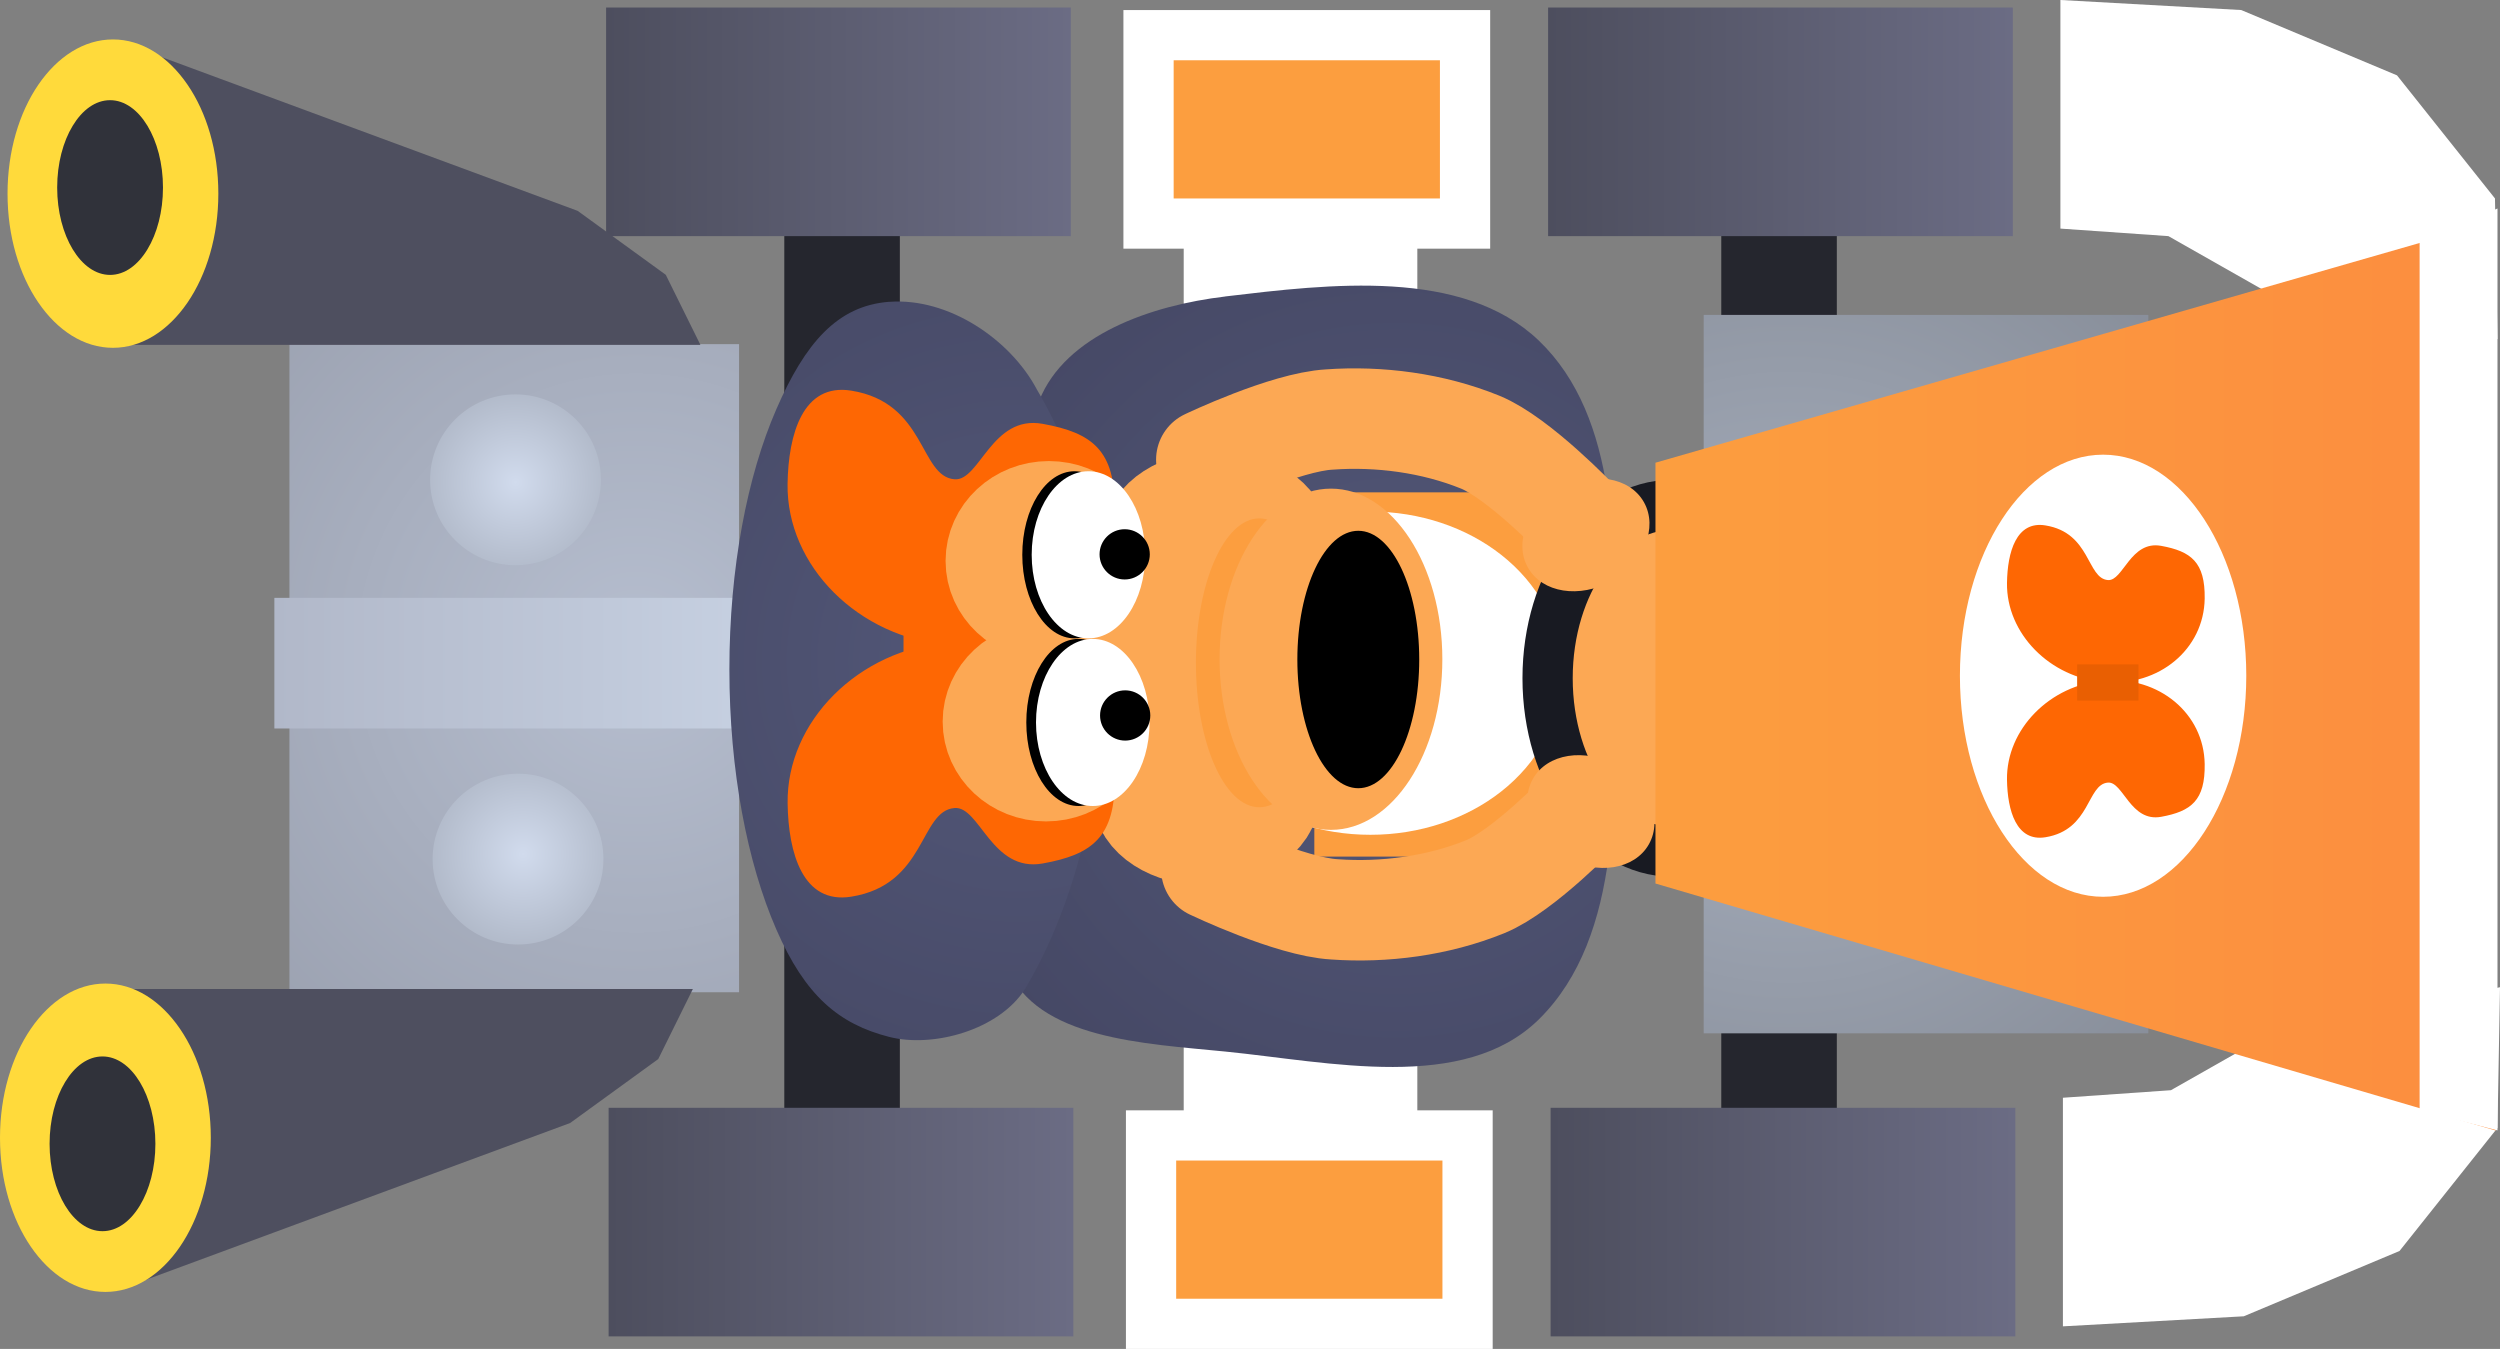 <svg version="1.1" xmlns="http://www.w3.org/2000/svg" xmlns:xlink="http://www.w3.org/1999/xlink" width="49.761" height="26.85" viewBox="0,0,49.761,26.85"><rect x="0" y="0" width="49.761" height="26.85" fill="#808080" stroke="none"/><defs><radialGradient cx="223.25" cy="179.799" r="11.126" gradientUnits="userSpaceOnUse" id="color-1"><stop offset="0" stop-color="#b6becf"/><stop offset="1" stop-color="#999fae"/></radialGradient><linearGradient x1="216.05" y1="178.7" x2="225.55" y2="178.7" gradientUnits="userSpaceOnUse" id="color-2"><stop offset="0" stop-color="#b1b8c9"/><stop offset="1" stop-color="#c6d0e1"/></linearGradient><radialGradient cx="238.362" cy="180.34" r="11.754" gradientUnits="userSpaceOnUse" id="color-3"><stop offset="0" stop-color="#535879"/><stop offset="1" stop-color="#434561"/></radialGradient><radialGradient cx="230.838" cy="179.952" r="11.614" gradientUnits="userSpaceOnUse" id="color-4"><stop offset="0" stop-color="#535879"/><stop offset="1" stop-color="#434561"/></radialGradient><radialGradient cx="246.199" cy="180.281" r="12.159" gradientUnits="userSpaceOnUse" id="color-5"><stop offset="0" stop-color="#a9b1c0"/><stop offset="1" stop-color="#828893"/></radialGradient><linearGradient x1="243.54" y1="180.252" x2="260.264" y2="180.252" gradientUnits="userSpaceOnUse" id="color-6"><stop offset="0" stop-color="#fc9e3f"/><stop offset="1" stop-color="#fc8d3f"/></linearGradient><linearGradient x1="222.703" y1="188.85" x2="231.953" y2="188.85" gradientUnits="userSpaceOnUse" id="color-7"><stop offset="0" stop-color="#4d4e5e"/><stop offset="1" stop-color="#6b6c84"/></linearGradient><linearGradient x1="241.453" y1="188.85" x2="250.703" y2="188.85" gradientUnits="userSpaceOnUse" id="color-8"><stop offset="0" stop-color="#4d4e5e"/><stop offset="1" stop-color="#6b6c84"/></linearGradient><linearGradient x1="222.653" y1="166.95" x2="231.903" y2="166.95" gradientUnits="userSpaceOnUse" id="color-9"><stop offset="0" stop-color="#4d4e5e"/><stop offset="1" stop-color="#6b6c84"/></linearGradient><linearGradient x1="241.403" y1="166.95" x2="250.653" y2="166.95" gradientUnits="userSpaceOnUse" id="color-10"><stop offset="0" stop-color="#4d4e5e"/><stop offset="1" stop-color="#6b6c84"/></linearGradient><radialGradient cx="221" cy="183.8" r="2.34" gradientUnits="userSpaceOnUse" id="color-11"><stop offset="0" stop-color="#d1dbed"/><stop offset="1" stop-color="#a9b1c0"/></radialGradient><radialGradient cx="220.85" cy="176.4" r="2.275" gradientUnits="userSpaceOnUse" id="color-12"><stop offset="0" stop-color="#d1dbed"/><stop offset="1" stop-color="#a9b1c0"/></radialGradient></defs><g transform="translate(-210.589,-166.8)"><g data-paper-data="{&quot;isPaintingLayer&quot;:true}" fill-rule="nonzero" stroke-linejoin="miter" stroke-miterlimit="10" stroke-dasharray="" stroke-dashoffset="0" style="mix-blend-mode: normal"><path d="M223.55,178.9h25v2.1h-25z" fill="#ffffff" stroke="none" stroke-width="0.884" stroke-linecap="butt"/><path d="M234.15,171h4.65v18.6h-4.65z" fill="#ffffff" stroke="none" stroke-width="1" stroke-linecap="butt"/><path d="M244.85,170.75h2.3v18.75h-2.3z" fill="#25262e" stroke="none" stroke-width="1" stroke-linecap="butt"/><path d="M226.2,170.75h2.3v18.75h-2.3z" fill="#25262e" stroke="none" stroke-width="1" stroke-linecap="butt"/><path d="M251.6,166.8l3.6,0.2l3.1,1.3l1.95,2.45l0.05,2.8l-4.7,-1l-1.85,-1.05l-2.15,-0.15z" fill="#ffffff" stroke="none" stroke-width="1" stroke-linecap="round"/><path d="M251.65,188.65l2.15,-0.15l1.85,-1.05l4.7,-1l-0.05,2.8l-1.95,2.45l-3.1,1.3l-3.6,0.2z" fill="#ffffff" stroke="none" stroke-width="1" stroke-linecap="round"/><path d="M216.35,173.65h8.95v12.9h-8.95z" fill="url(#color-1)" stroke="none" stroke-width="1" stroke-linecap="butt"/><path d="M216.05,178.7h9.5v2.6h-9.5z" fill="url(#color-2)" stroke="none" stroke-width="1" stroke-linecap="butt"/><g stroke="none" stroke-width="1.59" stroke-linecap="round"><path d="M234.973,172.701c2.083,-0.248 4.723,-0.571 6.242,0.875c1.616,1.546 1.52,4.256 1.511,6.441c0.009,2.43 0.186,5.41 -1.511,7.077c-1.493,1.461 -4.163,0.843 -6.242,0.636c-1.589,-0.159 -3.758,-0.242 -4.333,-1.67c-0.817,-1.84 0.975,-3.896 1.113,-5.884c0.126,-1.803 -1.234,-3.745 -0.477,-5.407c0.522,-1.306 2.23,-1.892 3.697,-2.067z" fill="url(#color-3)"/><path d="M228.288,172.808c1.18,-0.089 2.414,0.748 2.942,1.749c1.019,1.722 1.42,3.828 1.352,5.805c-0.073,2.107 -0.525,4.327 -1.59,6.123c-0.52,0.817 -1.827,1.177 -2.704,0.954c-1.002,-0.256 -1.673,-0.819 -2.249,-2.144c-0.576,-1.325 -0.932,-3.154 -0.932,-5.172c0,-2.018 0.356,-3.847 0.932,-5.172c0.576,-1.325 1.217,-2.066 2.249,-2.144z" fill="url(#color-4)"/></g><path d="M236.75,176.6h12.8v7.25h-12.8z" data-paper-data="{&quot;origPos&quot;:null}" fill="#fc9e3f" stroke="none" stroke-width="1" stroke-linecap="butt"/><path d="M240.677,180.199c0,1.225 -1.259,2.217 -2.811,2.217c-1.553,0 -2.811,-0.993 -2.811,-2.217c0,-1.225 1.259,-2.217 2.811,-2.217c1.553,0 2.811,0.993 2.811,2.217z" data-paper-data="{&quot;origPos&quot;:null}" fill="#ffffff" stroke="#ffffff" stroke-width="2" stroke-linecap="butt"/><path d="M244.5,173.068h8.85v14.3h-8.85z" fill="url(#color-5)" stroke="none" stroke-width="1.147" stroke-linecap="butt"/><path d="M243.868,176.85c0.683,0 1.302,0.387 1.75,1.011c0.448,0.625 0.725,1.487 0.725,2.439c0,0.952 -0.277,1.814 -0.725,2.439c-0.448,0.624 -1.067,1.011 -1.75,1.011c-0.683,0 -1.302,-0.387 -1.75,-1.011c-0.448,-0.625 -0.725,-1.487 -0.725,-2.439c0,-0.952 0.277,-1.814 0.725,-2.439c0.448,-0.624 1.067,-1.011 1.75,-1.011z" fill="#fca854" stroke="#181a22" stroke-width="1" stroke-linecap="butt"/><path d="M243.54,176.01l16.724,-4.809v18.102l-16.724,-4.917z" data-paper-data="{&quot;origPos&quot;:null}" fill="url(#color-6)" stroke="none" stroke-width="0.54" stroke-linecap="butt"/><path d="M252.45,175.85c0.786,0 1.499,0.493 2.015,1.29c0.516,0.796 0.835,1.896 0.835,3.11c0,1.214 -0.319,2.314 -0.835,3.11c-0.516,0.797 -1.229,1.29 -2.015,1.29c-0.786,0 -1.499,-0.493 -2.015,-1.29c-0.516,-0.796 -0.835,-1.896 -0.835,-3.11c0,-1.214 0.319,-2.314 0.835,-3.11c0.516,-0.797 1.229,-1.29 2.015,-1.29z" fill="#ffffff" stroke="none" stroke-width="1" stroke-linecap="butt"/><g data-paper-data="{&quot;origPos&quot;:null}"><path d="M222.703,188.85h9.25v4.55h-9.25z" fill="url(#color-7)" stroke="none" stroke-width="1.062" stroke-linecap="butt"/><path d="M241.453,188.85h9.25v4.55h-9.25z" fill="url(#color-8)" stroke="none" stroke-width="1.062" stroke-linecap="butt"/><path d="M233.5,189.4h6.3v3.75h-6.3z" fill="#fc9e3f" stroke="#ffffff" stroke-width="1" stroke-linecap="round"/></g><g data-paper-data="{&quot;origPos&quot;:null}"><path d="M222.653,166.95h9.25v4.55h-9.25z" fill="url(#color-9)" stroke="none" stroke-width="1.062" stroke-linecap="butt"/><path d="M241.403,166.95h9.25v4.55h-9.25z" fill="url(#color-10)" stroke="none" stroke-width="1.062" stroke-linecap="butt"/><path d="M233.45,167.5h6.3v3.75h-6.3z" fill="#fc9e3f" stroke="#ffffff" stroke-width="1" stroke-linecap="round"/></g><g stroke="none"><path d="M213.069,167.664l9.018,3.333l1.754,1.273l0.689,1.394h-11.461z" fill="#4e4f5f" stroke-width="1.232" stroke-linecap="round"/><path d="M211.353,172.823c-0.381,-0.555 -0.614,-1.322 -0.614,-2.169c0,-0.847 0.234,-1.614 0.614,-2.169c0.381,-0.556 0.905,-0.9 1.484,-0.9c0.578,0 1.103,0.343 1.484,0.9c0.381,0.555 0.614,1.322 0.614,2.169c0,0.847 -0.234,1.614 -0.614,2.169c-0.381,0.556 -0.905,0.9 -1.484,0.9c-0.579,0 -1.103,-0.343 -1.484,-0.9z" fill="#ffda3b" stroke-width="2.387" stroke-linecap="butt"/><path d="M212.036,171.762c-0.19,-0.314 -0.309,-0.749 -0.309,-1.229c0,-0.48 0.118,-0.915 0.309,-1.229c0.19,-0.315 0.453,-0.51 0.744,-0.51c0.291,0 0.553,0.195 0.744,0.51c0.19,0.314 0.309,0.749 0.309,1.229c0,0.48 -0.118,0.915 -0.309,1.229c-0.19,0.315 -0.453,0.51 -0.744,0.51c-0.291,0 -0.553,-0.195 -0.744,-0.51z" fill="#30323a" stroke-width="1.197" stroke-linecap="butt"/></g><g stroke="none"><path d="M212.919,186.486h11.461l-0.689,1.394l-1.754,1.273l-9.018,3.333z" fill="#4e4f5f" stroke-width="1.232" stroke-linecap="round"/><path d="M212.687,186.377c0.578,0 1.103,0.343 1.484,0.9c0.381,0.555 0.614,1.322 0.614,2.169c0,0.847 -0.234,1.614 -0.614,2.169c-0.381,0.556 -0.905,0.9 -1.484,0.9c-0.579,0 -1.103,-0.343 -1.484,-0.9c-0.381,-0.555 -0.614,-1.322 -0.614,-2.169c0,-0.847 0.234,-1.614 0.614,-2.169c0.381,-0.556 0.905,-0.9 1.484,-0.9z" fill="#ffda3b" stroke-width="2.387" stroke-linecap="butt"/><path d="M212.629,187.828c0.291,0 0.553,0.195 0.744,0.51c0.19,0.314 0.309,0.749 0.309,1.229c0,0.48 -0.118,0.915 -0.309,1.229c-0.19,0.315 -0.453,0.51 -0.744,0.51c-0.291,0 -0.553,-0.195 -0.744,-0.51c-0.19,-0.314 -0.309,-0.749 -0.309,-1.229c0,-0.48 0.118,-0.915 0.309,-1.229c0.19,-0.315 0.453,-0.51 0.744,-0.51z" fill="#30323a" stroke-width="1.197" stroke-linecap="butt"/></g><path d="M220.9,182.2c0.469,0 0.894,0.19 1.202,0.498c0.308,0.308 0.498,0.733 0.498,1.202c0,0.469 -0.19,0.894 -0.498,1.202c-0.308,0.308 -0.733,0.498 -1.202,0.498c-0.469,0 -0.894,-0.19 -1.202,-0.498c-0.308,-0.308 -0.498,-0.733 -0.498,-1.202c0,-0.469 0.19,-0.894 0.498,-1.202c0.308,-0.308 0.733,-0.498 1.202,-0.498z" fill="url(#color-11)" stroke="none" stroke-width="1" stroke-linecap="butt"/><path d="M220.85,174.65c0.469,0 0.894,0.19 1.202,0.498c0.308,0.308 0.498,0.733 0.498,1.202c0,0.469 -0.19,0.894 -0.498,1.202c-0.308,0.308 -0.733,0.498 -1.202,0.498c-0.469,0 -0.894,-0.19 -1.202,-0.498c-0.308,-0.308 -0.498,-0.733 -0.498,-1.202c0,-0.469 0.19,-0.894 0.498,-1.202c0.308,-0.308 0.733,-0.498 1.202,-0.498z" fill="url(#color-12)" stroke="none" stroke-width="1" stroke-linecap="butt"/><path d="M258.75,171.6l1.55,-0.65v18.35l-1.55,-0.4z" fill="#ffffff" stroke="none" stroke-width="1" stroke-linecap="round"/><path d="M242.1,182.9c0,0 -1.181,1.237 -1.95,1.55c-0.944,0.383 -2.011,0.521 -3,0.45c-0.877,-0.048 -2.45,-0.8 -2.45,-0.8" data-paper-data="{&quot;origPos&quot;:null}" fill="none" stroke="#fca854" stroke-width="2" stroke-linecap="round"/><path d="M234.6,175.95c0,0 1.573,-0.752 2.45,-0.8c0.989,-0.071 2.056,0.067 3,0.45c0.769,0.313 1.95,1.55 1.95,1.55" data-paper-data="{&quot;origPos&quot;:null}" fill="none" stroke="#fca854" stroke-width="2" stroke-linecap="round"/><path d="M242.77,182.038c0.319,0.179 0.55,0.444 0.666,0.728c0.116,0.283 0.116,0.585 -0.026,0.837c-0.142,0.253 -0.4,0.409 -0.702,0.457c-0.302,0.048 -0.648,-0.012 -0.968,-0.191c-0.319,-0.179 -0.55,-0.444 -0.666,-0.728c-0.116,-0.283 -0.116,-0.585 0.026,-0.837c0.142,-0.253 0.4,-0.409 0.702,-0.457c0.302,-0.048 0.648,0.012 0.968,0.191z" fill="#fca854" stroke="none" stroke-width="1.025" stroke-linecap="butt"/><path d="M241.703,178.553c-0.302,-0.048 -0.56,-0.204 -0.702,-0.457c-0.142,-0.253 -0.142,-0.554 -0.026,-0.837c0.116,-0.283 0.347,-0.548 0.666,-0.728c0.319,-0.179 0.665,-0.239 0.968,-0.191c0.302,0.048 0.56,0.204 0.702,0.457c0.142,0.253 0.142,0.554 0.026,0.837c-0.116,0.283 -0.347,0.548 -0.666,0.728c-0.319,0.179 -0.665,0.239 -0.968,0.191z" fill="#fca854" stroke="none" stroke-width="1.025" stroke-linecap="butt"/><path d="M236.058,177.593c0,0.451 -0.566,0.816 -1.265,0.816c-0.698,0 -1.265,-0.365 -1.265,-0.816c0,-0.451 0.566,-0.816 1.265,-0.816c0.698,0 1.265,0.365 1.265,0.816z" data-paper-data="{&quot;origPos&quot;:null}" fill="#ff66b7" stroke="#fca854" stroke-width="2" stroke-linecap="butt"/><path d="M235.861,182.608c0,0.451 -0.566,0.816 -1.265,0.816c-0.698,0 -1.265,-0.365 -1.265,-0.816c0,-0.451 0.566,-0.816 1.265,-0.816c0.698,0 1.265,0.365 1.265,0.816z" data-paper-data="{&quot;origPos&quot;:null}" fill="#ff66b7" stroke="#fca854" stroke-width="2" stroke-linecap="butt"/><path d="M238.207,180.043c0,1.694 -1.776,3.066 -3.967,3.066c-2.191,0 -3.967,-1.373 -3.967,-3.066c0,-1.694 1.776,-3.066 3.967,-3.066c2.191,0 3.967,1.373 3.967,3.066z" data-paper-data="{&quot;origPos&quot;:null}" fill="#fca854" stroke="none" stroke-width="0" stroke-linecap="butt"/><g fill="#fe6703" stroke="none" stroke-width="0" stroke-linecap="butt"><path d="M229.477,179.584c1.798,-0.14 3.275,1.069 3.299,2.7c0.017,1.177 -0.446,1.526 -1.433,1.703c-1.014,0.182 -1.253,-1.143 -1.753,-1.104c-0.7,0.055 -0.559,1.526 -2.059,1.765c-0.959,0.153 -1.251,-0.861 -1.265,-1.857c-0.024,-1.631 1.414,-3.067 3.212,-3.207z"/><path d="M229.477,179.639c-1.798,-0.14 -3.236,-1.576 -3.212,-3.207c0.015,-0.996 0.307,-2.01 1.265,-1.857c1.499,0.239 1.359,1.71 2.059,1.765c0.501,0.039 0.739,-1.287 1.753,-1.104c0.987,0.178 1.45,0.527 1.433,1.703c-0.024,1.631 -1.501,2.84 -3.299,2.7z" data-paper-data="{&quot;index&quot;:null}"/><path d="M230.594,180.233h-2.021v-1.17h2.021z"/></g><path d="M232.524,177.964c0,0.545 -0.473,0.987 -1.057,0.987c-0.584,0 -1.057,-0.442 -1.057,-0.987c0,-0.545 0.473,-0.987 1.057,-0.987c0.584,0 1.057,0.442 1.057,0.987z" data-paper-data="{&quot;origPos&quot;:null}" fill="#ff66b7" stroke="#fca854" stroke-width="2" stroke-linecap="butt"/><path d="M232.466,181.163c0,0.545 -0.473,0.987 -1.057,0.987c-0.584,0 -1.057,-0.442 -1.057,-0.987c0,-0.545 0.473,-0.987 1.057,-0.987c0.584,0 1.057,0.442 1.057,0.987z" data-paper-data="{&quot;origPos&quot;:null}" fill="#ff66b7" stroke="#fca854" stroke-width="2" stroke-linecap="butt"/><path d="M233.015,177.843c0,0.919 -0.465,1.663 -1.039,1.663c-0.574,0 -1.039,-0.745 -1.039,-1.663c0,-0.919 0.465,-1.663 1.039,-1.663c0.574,0 1.039,0.745 1.039,1.663z" data-paper-data="{&quot;origPos&quot;:null}" fill="#000000" stroke="none" stroke-width="0" stroke-linecap="butt"/><path d="M233.095,181.18c0,0.919 -0.465,1.663 -1.039,1.663c-0.574,0 -1.039,-0.745 -1.039,-1.663c0,-0.919 0.465,-1.663 1.039,-1.663c0.574,0 1.039,0.745 1.039,1.663z" data-paper-data="{&quot;origPos&quot;:null}" fill="#000000" stroke="none" stroke-width="0" stroke-linecap="butt"/><path d="M233.384,177.843c0,0.919 -0.506,1.663 -1.13,1.663c-0.624,0 -1.13,-0.745 -1.13,-1.663c0,-0.919 0.506,-1.663 1.13,-1.663c0.624,0 1.13,0.745 1.13,1.663z" data-paper-data="{&quot;origPos&quot;:null}" fill="#ffffff" stroke="none" stroke-width="0" stroke-linecap="butt"/><path d="M233.47,181.18c0,0.919 -0.506,1.663 -1.13,1.663c-0.624,0 -1.13,-0.745 -1.13,-1.663c0,-0.919 0.506,-1.663 1.13,-1.663c0.624,0 1.13,0.745 1.13,1.663z" data-paper-data="{&quot;origPos&quot;:null}" fill="#ffffff" stroke="none" stroke-width="0" stroke-linecap="butt"/><path d="M232.475,177.834c0,-0.276 0.224,-0.5 0.5,-0.5c0.276,0 0.5,0.224 0.5,0.5c0,0.276 -0.224,0.5 -0.5,0.5c-0.276,0 -0.5,-0.224 -0.5,-0.5z" data-paper-data="{&quot;origPos&quot;:null}" fill="#000000" stroke="none" stroke-width="0.5" stroke-linecap="butt"/><path d="M232.485,181.041c0,-0.276 0.224,-0.5 0.5,-0.5c0.276,0 0.5,0.224 0.5,0.5c0,0.276 -0.224,0.5 -0.5,0.5c-0.276,0 -0.5,-0.224 -0.5,-0.5z" data-paper-data="{&quot;origPos&quot;:null}" fill="#000000" stroke="none" stroke-width="0.5" stroke-linecap="butt"/><g stroke="none" stroke-width="0" stroke-linecap="butt"><path d="M252.478,180.344c1.087,-0.086 1.979,0.659 1.994,1.664c0.011,0.725 -0.269,0.941 -0.866,1.05c-0.613,0.112 -0.757,-0.705 -1.06,-0.681c-0.423,0.034 -0.338,0.94 -1.244,1.088c-0.579,0.094 -0.756,-0.531 -0.765,-1.144c-0.015,-1.005 0.854,-1.89 1.941,-1.977z" fill="#fe6703"/><path d="M252.478,180.379c-1.087,-0.086 -1.956,-0.971 -1.941,-1.977c0.009,-0.614 0.185,-1.239 0.765,-1.144c0.906,0.147 0.821,1.054 1.244,1.088c0.303,0.024 0.447,-0.793 1.06,-0.681c0.596,0.109 0.876,0.325 0.866,1.05c-0.015,1.005 -0.907,1.75 -1.994,1.664z" data-paper-data="{&quot;index&quot;:null}" fill="#fe6703"/><path d="M253.154,180.745h-1.221v-0.721h1.221z" fill="#e95f02"/></g><path d="M236.917,179.993c0,1.588 -0.565,2.875 -1.262,2.875c-0.697,0 -1.262,-1.287 -1.262,-2.875c0,-1.588 0.565,-2.875 1.262,-2.875c0.697,0 1.262,1.287 1.262,2.875z" fill="#fc9e3f" stroke="none" stroke-width="0" stroke-linecap="butt"/><path d="M239.298,179.922c0,1.875 -0.992,3.396 -2.217,3.396c-1.224,0 -2.217,-1.52 -2.217,-3.396c0,-1.875 0.992,-3.396 2.217,-3.396c1.224,0 2.217,1.52 2.217,3.396z" data-paper-data="{&quot;origPos&quot;:null}" fill="#fca854" stroke="none" stroke-width="0" stroke-linecap="butt"/><path d="M238.838,179.927c0,1.415 -0.543,2.562 -1.213,2.562c-0.67,0 -1.213,-1.147 -1.213,-2.562c0,-1.415 0.543,-2.562 1.213,-2.562c0.67,0 1.213,1.147 1.213,2.562z" fill="#000000" stroke="none" stroke-width="0" stroke-linecap="butt"/></g></g></svg>